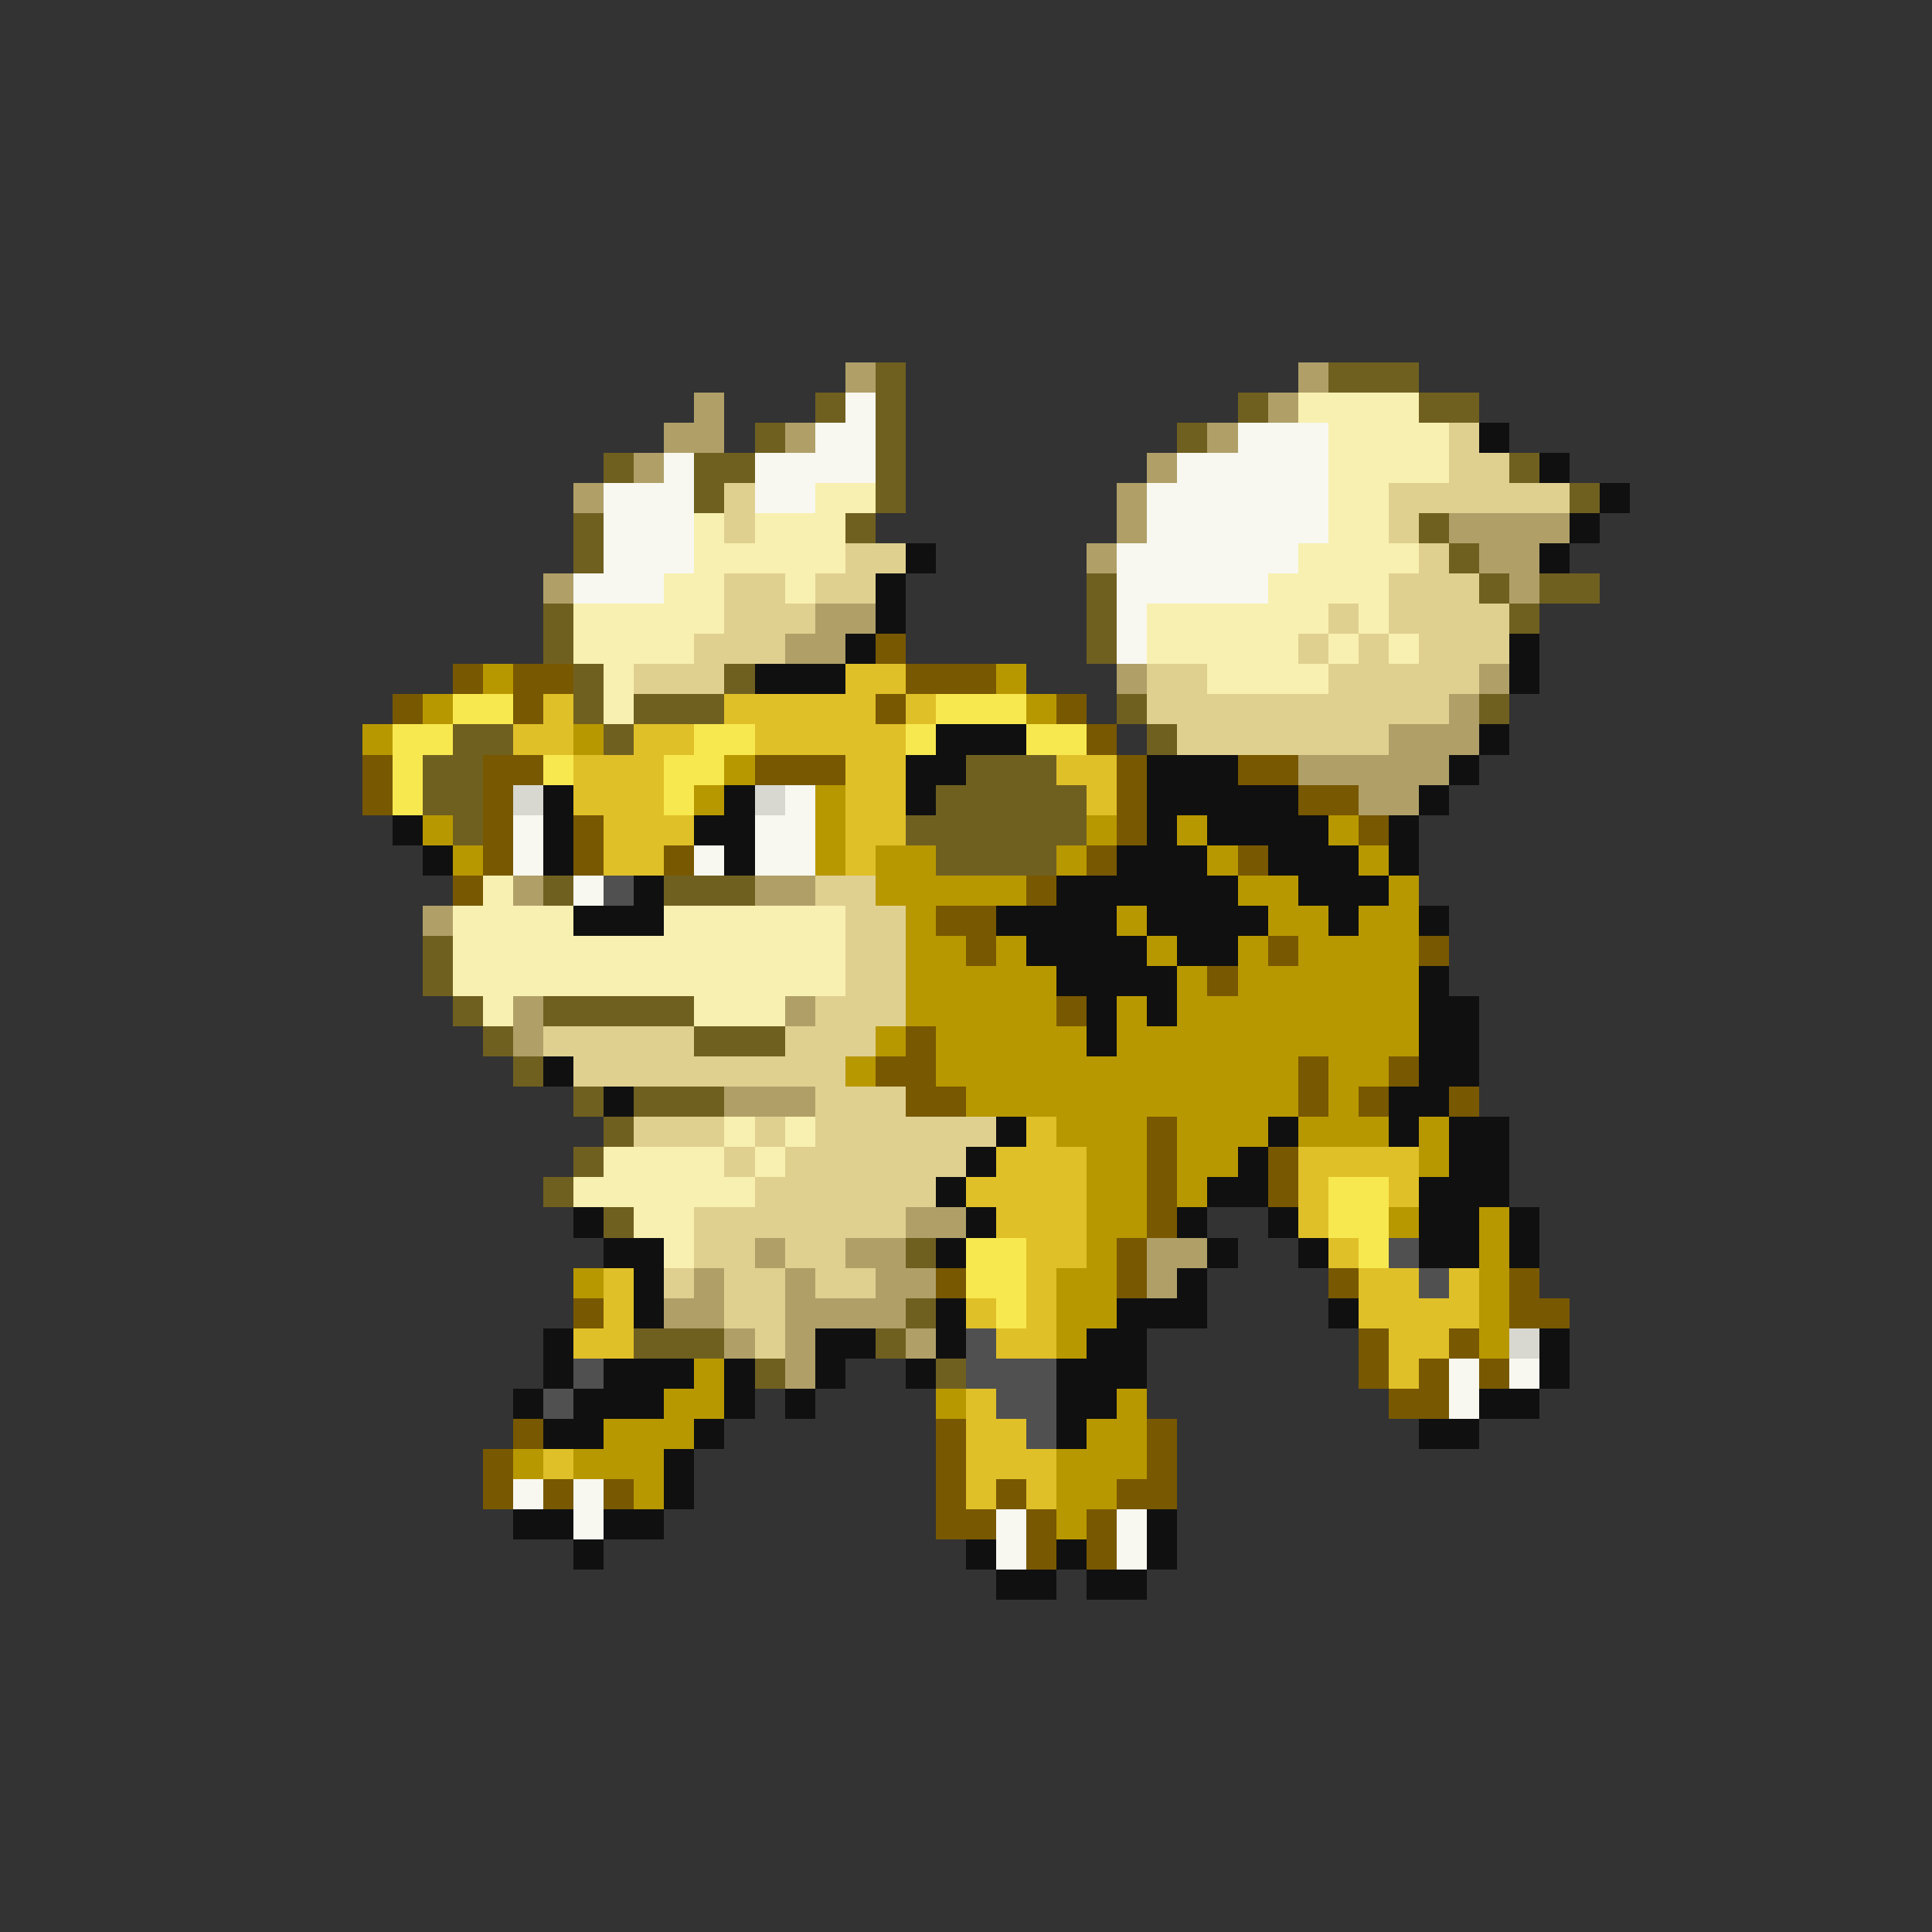 <svg xmlns="http://www.w3.org/2000/svg" viewBox="0 -0.5 64 64" shape-rendering="crispEdges">
<rect x="0" y="-0.5" width="64" height="64" fill="#333333" stroke="none"/>
<path stroke="#b0a068" d="M28 12h1M43 12h1M23 13h1M42 13h1M22 14h2M26 14h1M40 14h1M21 15h1M38 15h1M19 16h1M37 16h1M37 17h1M48 17h4M36 18h1M49 18h2M18 19h1M50 19h1M27 20h2M26 21h2M37 22h1M49 22h1M48 23h1M46 24h3M43 25h5M45 26h2M17 29h1M25 29h2M14 30h1M17 33h1M26 33h1M17 34h1M24 36h3M30 40h2M25 41h1M28 41h2M38 41h2M23 42h1M26 42h1M29 42h2M38 42h1M22 43h2M26 43h4M24 44h1M26 44h1M30 44h1M26 45h1" />
<path stroke="#706020" d="M29 12h1M44 12h3M27 13h1M29 13h1M41 13h1M47 13h2M25 14h1M29 14h1M39 14h1M20 15h1M23 15h2M29 15h1M50 15h1M23 16h1M29 16h1M52 16h1M19 17h1M28 17h1M47 17h1M19 18h1M48 18h1M36 19h1M49 19h1M51 19h2M18 20h1M36 20h1M50 20h1M18 21h1M36 21h1M19 22h1M24 22h1M19 23h1M21 23h3M37 23h1M49 23h1M15 24h2M20 24h1M38 24h1M14 25h2M32 25h3M14 26h2M31 26h5M15 27h1M30 27h6M31 28h4M18 29h1M22 29h3M14 31h1M14 32h1M15 33h1M18 33h5M16 34h1M23 34h3M17 35h1M19 36h1M21 36h3M20 37h1M19 38h1M18 39h1M20 40h1M30 41h1M30 43h1M21 44h3M29 44h1M25 45h1M31 45h1" />
<path stroke="#f8f8f0" d="M28 13h1M27 14h2M41 14h3M22 15h1M25 15h4M39 15h5M20 16h3M25 16h2M38 16h6M20 17h3M38 17h6M20 18h3M37 18h6M19 19h3M37 19h5M37 20h1M37 21h1M26 26h1M17 27h1M25 27h2M17 28h1M23 28h1M25 28h2M19 29h1M48 45h1M50 45h1M48 46h1M17 49h1M19 49h1M19 50h1M33 50h1M37 50h1M33 51h1M37 51h1" />
<path stroke="#f8f0b0" d="M43 13h4M44 14h4M44 15h4M27 16h2M44 16h2M23 17h1M25 17h3M44 17h2M23 18h5M43 18h4M22 19h2M26 19h1M42 19h4M19 20h5M38 20h6M45 20h1M19 21h4M38 21h5M44 21h1M46 21h1M20 22h1M40 22h4M20 23h1M16 29h1M15 30h4M22 30h6M15 31h13M15 32h13M16 33h1M23 33h3M24 37h1M26 37h1M20 38h4M25 38h1M19 39h6M21 40h2M22 41h1" />
<path stroke="#e0d090" d="M48 14h1M48 15h2M24 16h1M46 16h6M24 17h1M46 17h1M28 18h2M47 18h1M24 19h2M27 19h2M46 19h3M24 20h3M44 20h1M46 20h4M23 21h3M43 21h1M45 21h1M47 21h3M21 22h3M38 22h2M44 22h5M38 23h10M39 24h7M27 29h2M28 30h2M28 31h2M28 32h2M27 33h3M18 34h5M26 34h3M19 35h9M27 36h3M21 37h3M25 37h1M27 37h6M24 38h1M26 38h6M25 39h6M23 40h7M23 41h2M26 41h2M22 42h1M24 42h2M27 42h2M24 43h2M25 44h1" />
<path stroke="#101010" d="M49 14h1M51 15h1M53 16h1M52 17h1M30 18h1M51 18h1M29 19h1M29 20h1M28 21h1M50 21h1M25 22h3M50 22h1M31 24h3M49 24h1M30 25h2M38 25h3M48 25h1M18 26h1M24 26h1M30 26h1M38 26h5M47 26h1M13 27h1M18 27h1M23 27h2M38 27h1M40 27h4M46 27h1M14 28h1M18 28h1M24 28h1M37 28h3M42 28h3M46 28h1M21 29h1M35 29h6M43 29h3M19 30h3M33 30h4M38 30h4M44 30h1M47 30h1M34 31h4M39 31h2M35 32h4M47 32h1M36 33h1M38 33h1M47 33h2M36 34h1M47 34h2M18 35h1M47 35h2M20 36h1M46 36h2M33 37h1M42 37h1M46 37h1M48 37h2M32 38h1M41 38h1M48 38h2M31 39h1M40 39h2M47 39h3M19 40h1M32 40h1M39 40h1M42 40h1M47 40h2M50 40h1M20 41h2M31 41h1M40 41h1M43 41h1M47 41h2M50 41h1M21 42h1M39 42h1M21 43h1M31 43h1M37 43h3M44 43h1M18 44h1M27 44h2M31 44h1M36 44h2M51 44h1M18 45h1M20 45h3M24 45h1M27 45h1M30 45h1M35 45h3M51 45h1M17 46h1M19 46h3M24 46h1M26 46h1M35 46h2M49 46h2M18 47h2M23 47h1M35 47h1M47 47h2M22 48h1M22 49h1M17 50h2M20 50h2M38 50h1M19 51h1M32 51h1M35 51h1M38 51h1M33 52h2M36 52h2" />
<path stroke="#785800" d="M29 21h1M15 22h1M17 22h2M30 22h3M13 23h1M17 23h1M29 23h1M35 23h1M36 24h1M12 25h1M16 25h2M25 25h3M37 25h1M41 25h2M12 26h1M16 26h1M37 26h1M43 26h2M16 27h1M19 27h1M37 27h1M45 27h1M16 28h1M19 28h1M22 28h1M36 28h1M41 28h1M15 29h1M34 29h1M31 30h2M32 31h1M42 31h1M47 31h1M40 32h1M35 33h1M30 34h1M29 35h2M43 35h1M46 35h1M30 36h2M43 36h1M45 36h1M48 36h1M38 37h1M38 38h1M42 38h1M38 39h1M42 39h1M38 40h1M37 41h1M31 42h1M37 42h1M44 42h1M50 42h1M19 43h1M50 43h2M45 44h1M48 44h1M45 45h1M47 45h1M49 45h1M46 46h2M17 47h1M31 47h1M38 47h1M16 48h1M31 48h1M38 48h1M16 49h1M18 49h1M20 49h1M31 49h1M33 49h1M37 49h2M31 50h2M34 50h1M36 50h1M34 51h1M36 51h1" />
<path stroke="#b89800" d="M16 22h1M33 22h1M14 23h1M34 23h1M12 24h1M19 24h1M24 25h1M23 26h1M27 26h1M14 27h1M27 27h1M36 27h1M39 27h1M44 27h1M15 28h1M27 28h1M29 28h2M35 28h1M40 28h1M45 28h1M29 29h5M41 29h2M46 29h1M30 30h1M37 30h1M42 30h2M45 30h2M30 31h2M33 31h1M38 31h1M41 31h1M43 31h4M30 32h5M39 32h1M41 32h6M30 33h5M37 33h1M39 33h8M29 34h1M31 34h5M37 34h10M28 35h1M31 35h12M44 35h2M32 36h11M44 36h1M35 37h3M39 37h3M43 37h3M47 37h1M36 38h2M39 38h2M47 38h1M36 39h2M39 39h1M36 40h2M46 40h1M49 40h1M36 41h1M49 41h1M19 42h1M35 42h2M49 42h1M35 43h2M49 43h1M35 44h1M49 44h1M23 45h1M22 46h2M31 46h1M37 46h1M20 47h3M36 47h2M17 48h1M19 48h3M35 48h3M21 49h1M35 49h2M35 50h1" />
<path stroke="#e0c028" d="M28 22h2M18 23h1M24 23h5M30 23h1M17 24h2M21 24h2M25 24h5M19 25h3M28 25h2M35 25h2M19 26h3M28 26h2M36 26h1M20 27h3M28 27h2M20 28h2M28 28h1M34 37h1M33 38h3M43 38h4M32 39h4M43 39h1M46 39h1M33 40h3M43 40h1M34 41h2M44 41h1M20 42h1M34 42h1M45 42h2M48 42h1M20 43h1M32 43h1M34 43h1M45 43h4M19 44h2M33 44h2M46 44h2M46 45h1M32 46h1M32 47h2M18 48h1M32 48h3M32 49h1M34 49h1" />
<path stroke="#f8e850" d="M15 23h2M31 23h3M13 24h2M23 24h2M30 24h1M34 24h2M13 25h1M18 25h1M22 25h2M13 26h1M22 26h1M44 39h2M44 40h2M32 41h2M45 41h1M32 42h2M33 43h1" />
<path stroke="#d8d8d0" d="M17 26h1M25 26h1M50 44h1" />
<path stroke="#505050" d="M20 29h1M46 41h1M47 42h1M32 44h1M19 45h1M32 45h3M18 46h1M33 46h2M34 47h1" />
</svg>